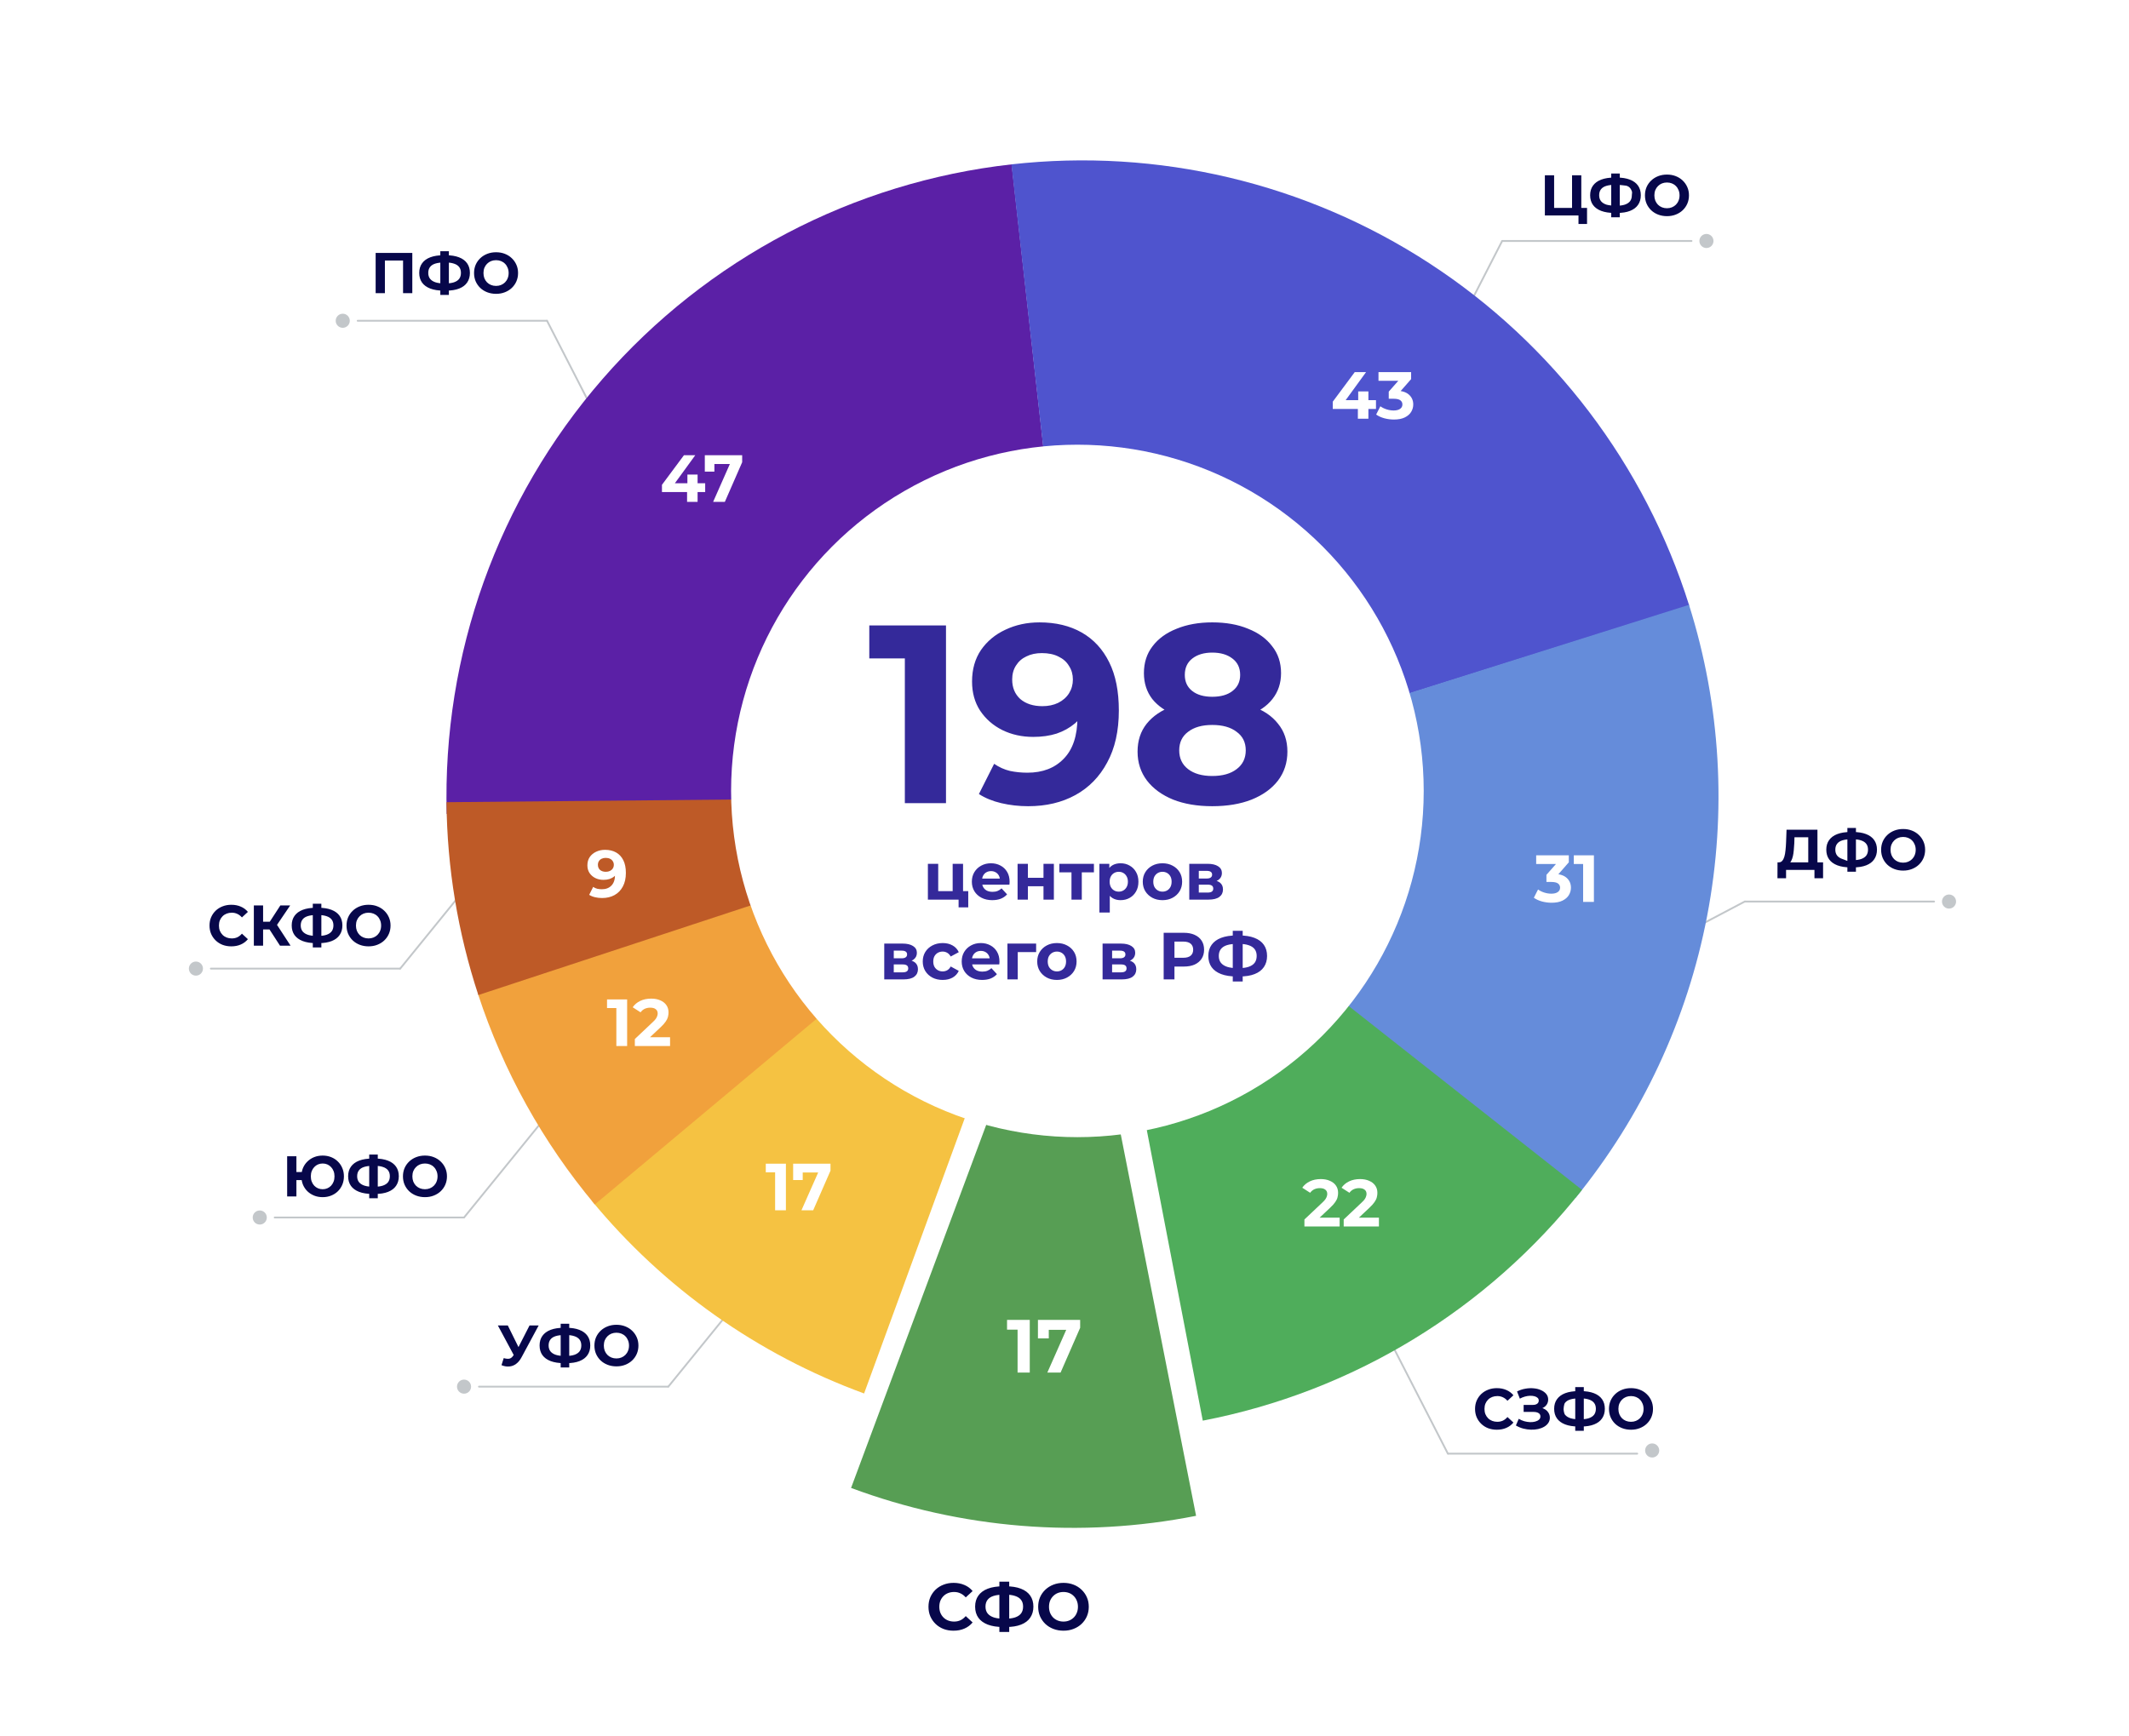 <svg id="eyp820xieb91" xmlns="http://www.w3.org/2000/svg" xmlns:xlink="http://www.w3.org/1999/xlink" viewBox="0 0 667 544" shape-rendering="geometricPrecision" text-rendering="geometricPrecision"><defs><filter id="eyp820xieb94-filter" x="-150%" width="400%" y="-150%" height="400%"><feComponentTransfer id="eyp820xieb94-filter-opacity-0" result="result"><feFuncA id="eyp820xieb94-filter-opacity-0-A" type="table" tableValues="0 1"/></feComponentTransfer></filter><filter id="eyp820xieb98-filter" x="-150%" width="400%" y="-150%" height="400%"><feComponentTransfer id="eyp820xieb98-filter-opacity-0" result="result"><feFuncA id="eyp820xieb98-filter-opacity-0-A" type="table" tableValues="0 1"/></feComponentTransfer></filter><filter id="eyp820xieb912-filter" x="-150%" width="400%" y="-150%" height="400%"><feComponentTransfer id="eyp820xieb912-filter-opacity-0" result="result"><feFuncA id="eyp820xieb912-filter-opacity-0-A" type="table" tableValues="0 1"/></feComponentTransfer></filter><filter id="eyp820xieb916-filter" x="-150%" width="400%" y="-150%" height="400%"><feComponentTransfer id="eyp820xieb916-filter-opacity-0" result="result"><feFuncA id="eyp820xieb916-filter-opacity-0-A" type="table" tableValues="0 1"/></feComponentTransfer></filter><filter id="eyp820xieb920-filter" x="-150%" width="400%" y="-150%" height="400%"><feComponentTransfer id="eyp820xieb920-filter-opacity-0" result="result"><feFuncA id="eyp820xieb920-filter-opacity-0-A" type="table" tableValues="0 1"/></feComponentTransfer></filter><filter id="eyp820xieb924-filter" x="-150%" width="400%" y="-150%" height="400%"><feComponentTransfer id="eyp820xieb924-filter-opacity-0" result="result"><feFuncA id="eyp820xieb924-filter-opacity-0-A" type="table" tableValues="0 1"/></feComponentTransfer></filter><filter id="eyp820xieb928-filter" x="-150%" width="400%" y="-150%" height="400%"><feComponentTransfer id="eyp820xieb928-filter-opacity-0" result="result"><feFuncA id="eyp820xieb928-filter-opacity-0-A" type="table" tableValues="0 1"/></feComponentTransfer></filter><filter id="eyp820xieb932-filter" x="-150%" width="400%" y="-150%" height="400%"><feComponentTransfer id="eyp820xieb932-filter-opacity-0" result="result"><feFuncA id="eyp820xieb932-filter-opacity-0-A" type="table" tableValues="0 1"/></feComponentTransfer></filter></defs><g transform="translate(49.997 50.521)"><g transform="matrix(.287 0 0 0.287 523.438 225.632)"><ellipse rx="13.291" ry="13.291" transform="matrix(.52 0 0 0.52 129.544 22.167)" filter="url(#eyp820xieb94-filter)" fill="#c3c7ca" stroke="#c3c7ca" stroke-width="3" stroke-miterlimit="1"/><line x1="39.07" y1="0" x2="-167.37" y2="0" transform="translate(74.171 22.167)" fill="none" stroke="#c3c7ca" stroke-width="2" stroke-linecap="round"/><line x1="20.773" y1="-38.916" x2="-89.475" y2="19.21" transform="translate(-114.227 61.084)" fill="none" stroke="#c3c7ca" stroke-width="2" stroke-linecap="round" stroke-linejoin="round"/></g><g transform="matrix(.287 0 0 0.287 447.438 18.632)"><ellipse rx="13.291" ry="13.291" transform="matrix(.52 0 0 0.52 129.544 22.167)" filter="url(#eyp820xieb98-filter)" fill="#c3c7ca" stroke="#c3c7ca" stroke-width="3" stroke-miterlimit="1"/><line x1="39.07" y1="0" x2="-167.37" y2="0" transform="translate(74.171 22.167)" fill="none" stroke="#c3c7ca" stroke-width="2" stroke-linecap="round"/><line x1="20.773" y1="-38.916" x2="-77.171" y2="152.084" transform="translate(-114.227 61.084)" fill="none" stroke="#c3c7ca" stroke-width="2" stroke-linecap="round" stroke-linejoin="round"/></g><g transform="matrix(-.287 0 0 0.287 94.562 43.632)"><ellipse rx="13.291" ry="13.291" transform="matrix(.52 0 0 0.52 129.544 22.167)" filter="url(#eyp820xieb912-filter)" fill="#c3c7ca" stroke="#c3c7ca" stroke-width="3" stroke-miterlimit="1"/><line x1="39.07" y1="0" x2="-167.37" y2="0" transform="translate(74.171 22.167)" fill="none" stroke="#c3c7ca" stroke-width="2" stroke-linecap="round"/><line x1="20.773" y1="-38.916" x2="-77.171" y2="152.084" transform="translate(-114.227 61.084)" fill="none" stroke="#c3c7ca" stroke-width="2" stroke-linecap="round" stroke-linejoin="round"/></g><g transform="matrix(.287 0 0-.287 430.438 411.368)"><ellipse rx="13.291" ry="13.291" transform="matrix(.52 0 0 0.52 129.544 25.648)" filter="url(#eyp820xieb916-filter)" fill="#c3c7ca" stroke="#c3c7ca" stroke-width="3" stroke-miterlimit="1"/><line x1="39.07" y1="0" x2="-167.37" y2="0" transform="translate(74.171 22.167)" fill="none" stroke="#c3c7ca" stroke-width="2" stroke-linecap="round"/><line x1="20.773" y1="-38.916" x2="-77.171" y2="152.084" transform="translate(-114.227 61.084)" fill="none" stroke="#c3c7ca" stroke-width="2" stroke-linecap="round" stroke-linejoin="round"/></g><g transform="matrix(-.287 0 0-.287 132.562 390.368)"><ellipse rx="13.291" ry="13.291" transform="matrix(.52 0 0 0.52 129.544 22.167)" filter="url(#eyp820xieb924-filter)" fill="#c3c7ca" stroke="#c3c7ca" stroke-width="3" stroke-miterlimit="1"/><line x1="39.07" y1="0" x2="-167.37" y2="0" transform="translate(74.171 22.167)" fill="none" stroke="#c3c7ca" stroke-width="2" stroke-linecap="round"/><line x1="20.773" y1="-38.916" x2="-83.438" y2="89.362" transform="translate(-114.227 61.084)" fill="none" stroke="#c3c7ca" stroke-width="2" stroke-linecap="round" stroke-linejoin="round"/></g><g transform="matrix(-.287 0 0-.287 68.562 337.368)"><ellipse rx="13.291" ry="13.291" transform="matrix(.52 0 0 0.52 129.544 22.167)" filter="url(#eyp820xieb928-filter)" fill="#c3c7ca" stroke="#c3c7ca" stroke-width="3" stroke-miterlimit="1"/><line x1="39.07" y1="0" x2="-167.37" y2="0" transform="translate(74.171 22.167)" fill="none" stroke="#c3c7ca" stroke-width="2" stroke-linecap="round"/><line x1="20.773" y1="-38.916" x2="-83.438" y2="89.362" transform="translate(-114.227 61.084)" fill="none" stroke="#c3c7ca" stroke-width="2" stroke-linecap="round" stroke-linejoin="round"/></g><g transform="matrix(-.287 0 0-.287 48.562 259.368)"><ellipse rx="13.291" ry="13.291" transform="matrix(.52 0 0 0.52 129.544 22.167)" filter="url(#eyp820xieb932-filter)" fill="#c3c7ca" stroke="#c3c7ca" stroke-width="3" stroke-miterlimit="1"/><line x1="39.07" y1="0" x2="-167.37" y2="0" transform="translate(74.171 22.167)" fill="none" stroke="#c3c7ca" stroke-width="2" stroke-linecap="round"/><line x1="20.773" y1="-38.916" x2="-83.438" y2="89.362" transform="translate(-114.227 61.084)" fill="none" stroke="#c3c7ca" stroke-width="2" stroke-linecap="round" stroke-linejoin="round"/></g><g><g transform="translate(89.155-.261)"><g><path d="M0.797,204.802C-0.592,154.86,16.83,106.22,49.611,68.517C82.392,30.815,128.14,6.803,177.79,1.24L199.981,199.261L0.797,204.802Z" fill="#5b20a6"/><path d="M160.495,103.621v-2.275l6.885-9.264h3.547l-6.739,9.264-1.649-.48h11.497v2.755h-13.541Zm7.866,3.067v-3.067l.104-2.755v-2.733h3.192v8.555h-3.296Zm8.167,0l5.884-13.312.876,1.46h-7.866l1.503-1.586v3.964h-3.005v-5.133h11.705v2.191L180.2,106.688h-3.672Z" transform="translate(-92.26 0.315)" fill="#fff"/></g><g transform="translate(0 0)"><path d="M177.712,1.248c45.937-5.166,92.241,5.8,130.982,31.021s67.507,63.126,81.373,107.224L199.981,199.261L177.712,1.248Z" fill="#4f54ce"/><path d="M359.149,77.887v-2.274l6.885-9.264h3.547l-6.739,9.264-1.648-.48h11.496v2.754h-13.541Zm7.866,3.067v-3.067l.104-2.754v-2.733h3.193v8.555h-3.297Zm11.3.25c-1.015,0-2.024-.132-3.025-.396-1.002-.278-1.85-.668-2.546-1.169l1.315-2.587c.556.403,1.203.723,1.94.96.738.236,1.482.355,2.233.355.848,0,1.516-.167,2.003-.501.487-.334.73-.793.73-1.377c0-.556-.215-.995-.647-1.315-.431-.32-1.126-.48-2.086-.48h-1.544v-2.232l4.069-4.611.375,1.21h-7.657v-2.712h10.224v2.191l-4.048,4.611-1.711-.981h.98c1.795,0,3.151.403,4.069,1.21s1.377,1.843,1.377,3.109c0,.821-.215,1.593-.647,2.316-.431.71-1.092,1.287-1.982,1.732s-2.031.668-3.422.668Z" transform="translate(-80.757 0.003)" fill="#fff"/></g><g><path d="M389.998,139.274c9.949,31.513,11.903,65.006,5.688,97.462-6.215,32.457-20.404,62.858-41.291,88.466L199.981,199.261l190.017-59.987Z" fill="#658cda"/><path d="M428.656,232.378c-1.015,0-2.024-.132-3.025-.397-1.002-.278-1.85-.667-2.546-1.168l1.315-2.587c.556.403,1.203.723,1.94.959.737.237,1.481.355,2.233.355.848,0,1.516-.167,2.003-.501.486-.333.73-.792.73-1.377c0-.556-.216-.994-.647-1.314s-1.127-.48-2.086-.48h-1.544v-2.233l4.068-4.611.376,1.21h-7.658v-2.712h10.224v2.191l-4.048,4.611-1.711-.981h.981c1.794,0,3.151.404,4.069,1.21.918.807,1.377,1.844,1.377,3.109c0,.821-.216,1.593-.647,2.316-.431.71-1.092,1.287-1.982,1.732s-2.031.668-3.422.668Zm9.865-.251v-13.353l1.46,1.46h-4.381v-2.712h6.301v14.605h-3.38Z" transform="translate(-81.693 0.25)" fill="#fff"/></g><g transform="translate(0 0)"><path d="M356.479,322.603c-29.631,37.596-71.805,63.269-118.81,72.323L199.981,199.261L356.479,322.603Z" fill="#4fad5b"/><path d="M362.543,333.796v-2.191l5.633-5.32c.445-.404.772-.765.981-1.085.208-.32.348-.612.417-.877.084-.264.125-.507.125-.73c0-.584-.201-1.029-.605-1.335-.389-.32-.967-.48-1.732-.48-.612,0-1.182.118-1.711.355-.514.236-.952.605-1.314,1.105l-2.462-1.585c.556-.835,1.335-1.496,2.337-1.982c1.001-.487,2.156-.731,3.463-.731c1.085,0,2.031.181,2.838.543.821.347,1.454.841,1.899,1.481.459.64.688,1.405.688,2.295c0,.473-.062.946-.188,1.419-.111.459-.347.946-.709,1.461-.348.514-.862,1.092-1.544,1.731l-4.674,4.403-.647-1.231h8.242v2.754h-11.037Zm12.307,0v-2.191l5.633-5.32c.445-.404.772-.765.981-1.085s.348-.612.417-.877c.084-.264.125-.507.125-.73c0-.584-.201-1.029-.605-1.335-.389-.32-.966-.48-1.731-.48-.613,0-1.183.118-1.711.355-.515.236-.953.605-1.315,1.105l-2.462-1.585c.556-.835,1.335-1.496,2.337-1.982c1.001-.487,2.156-.731,3.463-.731c1.085,0,2.031.181,2.838.543.821.347,1.454.841,1.899,1.481.459.64.688,1.405.688,2.295c0,.473-.062.946-.187,1.419-.112.459-.348.946-.71,1.461-.348.514-.862,1.092-1.544,1.731l-4.674,4.403-.646-1.231h8.241v2.754h-11.037Z" transform="translate(-93.031 0.282)" fill="#fff"/></g><g transform="translate(-3 30)"><path d="M238.572,394.749c-36.145,7.136-73.561,4.11-108.09-8.74l69.499-186.748l38.591,195.488Z" fill="#579e54"/><path d="M271.156,356.623v-13.354l1.46,1.46h-4.381v-2.712h6.301v14.606h-3.38Zm8.254,0l5.884-13.312.876,1.46h-7.866l1.503-1.586v3.965h-3.005v-5.133h11.705v2.191l-5.425,12.415h-3.672Z" transform="matrix(1.13 0 0 1.13-123.759-53.132)" fill="#fff"/></g><g transform="translate(0 0)"><path d="M131.561,386.407c-33.328-12.184-62.797-33.048-85.363-60.434L199.981,199.261l-68.42,187.146Z" fill="#f5c242"/><path d="M187.758,328.802v-13.353l1.46,1.46h-4.382v-2.712h6.302v14.605h-3.38Zm8.254,0l5.884-13.311.876,1.46h-7.866l1.502-1.586v3.965h-3.004v-5.133h11.705v2.191l-5.425,12.414h-3.672Z" transform="translate(-84.072 0.201)" fill="#fff"/></g><g transform="translate(0 0)"><path d="M47.197,327.176c-16.283-19.449-28.703-41.828-36.593-65.935l189.377-61.98L47.197,327.176Z" fill="#f1a13c"/><path d="M148.626,277.273v-13.354l1.461,1.461h-4.382v-2.713h6.301v14.606h-3.38Zm5.792,0v-2.191l5.634-5.32c.445-.404.772-.766.98-1.085.209-.32.348-.612.418-.877.083-.264.125-.507.125-.73c0-.584-.202-1.029-.605-1.335-.39-.32-.967-.48-1.732-.48-.612,0-1.182.118-1.711.354-.515.237-.953.605-1.314,1.106l-2.462-1.586c.556-.834,1.335-1.495,2.336-1.982c1.002-.487,2.156-.73,3.464-.73c1.085,0,2.031.181,2.838.543.82.347,1.453.841,1.898,1.481.459.64.689,1.405.689,2.295c0,.473-.063.946-.188,1.419-.111.459-.348.946-.709,1.46-.348.515-.863,1.092-1.544,1.732l-4.674,4.403-.647-1.231h8.242v2.754h-11.038Z" transform="translate(-94.68 0.255)" fill="#fff"/></g><g transform="translate(0 0)"><path d="M10.706,261.551c-6.42-19.509-9.786-39.893-9.977-60.43L199.981,199.261L10.706,261.551Z" fill="#be5a27"/><path d="M138.386,215.819c1.349,0,2.511.278,3.484.834.974.557,1.725,1.37,2.254,2.441.528,1.058.793,2.379.793,3.965c0,1.683-.32,3.109-.96,4.277-.626,1.169-1.495,2.059-2.608,2.671s-2.407.918-3.881.918c-.765,0-1.502-.084-2.212-.25-.709-.167-1.321-.418-1.836-.752l1.252-2.483c.403.279.835.473,1.294.585.459.097.939.146,1.439.146c1.252,0,2.247-.383,2.984-1.148.751-.765,1.127-1.899,1.127-3.401c0-.25-.007-.528-.021-.834s-.049-.612-.104-.918l.918.876c-.237.542-.571,1.001-1.002,1.377-.431.362-.932.64-1.502.835-.571.18-1.21.271-1.92.271-.932,0-1.78-.188-2.545-.564-.751-.375-1.357-.904-1.816-1.585-.445-.682-.667-1.482-.667-2.4c0-1.001.243-1.864.73-2.587.501-.723,1.168-1.28,2.003-1.669.849-.404,1.781-.605,2.796-.605Zm.209,2.524c-.487,0-.911.091-1.273.272-.362.166-.647.417-.856.751-.208.32-.313.702-.313,1.147c0,.668.223,1.204.668,1.607.459.389,1.064.584,1.815.584.487,0,.918-.09,1.294-.271.389-.195.689-.459.897-.793.209-.334.313-.709.313-1.127c0-.417-.104-.786-.313-1.106-.195-.333-.48-.591-.855-.772-.376-.194-.835-.292-1.377-.292Z" transform="translate(-87.987 0.228)" fill="#fff"/></g></g></g><g transform="translate(0 0)"><path d="M427.824,17v-12.6h2.898v10.224h5.616v-10.224h2.898v12.6h-11.412Zm10.53,2.664v-3.348l.63.684h-2.646v-2.376h4.698v5.04h-2.682Zm11.265-3.456c-1.632,0-3.018-.216-4.158-.648-1.128-.432-1.986-1.056-2.574-1.872-.588-.828-.882-1.836-.882-3.024s.294-2.19.882-3.006c.588-.828,1.446-1.458,2.574-1.89c1.14-.432,2.526-.648,4.158-.648.024,0,.09,0,.198,0c.12,0,.234,0,.342,0c.12,0,.186,0,.198,0c1.62,0,2.988.216,4.104.648c1.128.432,1.98,1.062,2.556,1.89s.864,1.83.864,3.006c0,1.164-.288,2.166-.864,3.006-.564.828-1.398,1.458-2.502,1.89-1.092.432-2.43.648-4.014.648-.036,0-.12,0-.252,0s-.264,0-.396,0c-.12,0-.198,0-.234,0Zm.738-2.25c0,0-.384,0-.324,0s.102,0,.126,0c1.104,0,2.016-.12,2.736-.36.732-.252,1.278-.618,1.638-1.098.36-.492.54-1.11.54-1.854s.302-.81-.269-1.836-1.566-1.152-1.566-1.152-1.963-.27-3.043-.27c-.024,0-.072,0-.144,0-.06,0-.114,0-.162,0-1.14,0-2.082.114-2.826.342s-1.302.588-1.674,1.08c-.372.48-.558,1.098-.558,1.854s.198,1.38.594,1.872c.396.48.966.84,1.71,1.08.756.228,2.142.342,3.222.342Zm-1.746.486q0,0,0-10.584h2.682v13.698c0,0-2.682,0-2.682,0s0-3.114,0-3.114Zm17.481,2.772c-.996,0-1.92-.162-2.772-.486-.84-.324-1.572-.78-2.196-1.368-.612-.588-1.092-1.278-1.44-2.07-.336-.792-.504-1.656-.504-2.592s.168-1.8.504-2.592c.348-.792.834-1.482,1.458-2.07s1.356-1.044,2.196-1.368s1.752-.486,2.736-.486c.996,0,1.908.162,2.736.486.84.324,1.566.78,2.178,1.368.624.588,1.11,1.278,1.458,2.07.348.78.522,1.644.522,2.592c0,.936-.174,1.806-.522,2.61-.348.792-.834,1.482-1.458,2.07-.612.576-1.338,1.026-2.178,1.35-.828.324-1.734.486-2.718.486Zm-.018-2.484c.564,0,1.08-.096,1.548-.288.48-.192.9-.468,1.26-.828s.636-.786.828-1.278c.204-.492.306-1.038.306-1.638s-.102-1.146-.306-1.638c-.192-.492-.468-.918-.828-1.278-.348-.36-.762-.636-1.242-.828s-1.002-.288-1.566-.288-1.086.096-1.566.288c-.468.192-.882.468-1.242.828s-.642.786-.846,1.278c-.192.492-.288,1.038-.288,1.638c0,.588.096,1.134.288,1.638.204.492.48.918.828,1.278.36.36.78.636,1.26.828s1.002.288,1.566.288Z" transform="translate(6.176 0)" fill="#07074a"/><path d="M528.068,249.774v-7.918h-4.32l-.054,1.836c-.036.78-.09,1.518-.162,2.214-.06.696-.156,1.332-.288,1.908-.132.564-.306,1.044-.522,1.44-.204.396-.462.678-.774.846l-3.114-.396c.432.012.786-.138,1.062-.45.288-.312.516-.75.684-1.314.168-.576.288-1.248.36-2.016.084-.768.144-1.602.18-2.502l.144-3.942h9.684v11.304l-2.88-1.01ZM518.42,254.69l.018-4.986h14.274v4.986h-2.7v-2.61h-8.892v2.61h-2.7Zm22.915-3.402c-1.632,0-3.018-.216-4.158-.648-1.128-.432-1.986-1.056-2.574-1.872-.588-.828-.882-1.836-.882-3.024s.294-2.19.882-3.006c.588-.828,1.446-1.458,2.574-1.89c1.14-.432,2.526-.648,4.158-.648.024,0,.09,0,.198,0c.12,0,.234,0,.342,0c.12,0,.186,0,.198,0c1.62,0,2.988.216,4.104.648c1.128.432,1.98,1.062,2.556,1.89s.864,1.83.864,3.006c0,1.164-.288,2.166-.864,3.006-.564.828-1.398,1.458-2.502,1.89-1.092.432-2.43.648-4.014.648-.036,0-.12,0-.252,0s-.264,0-.396,0c-.12,0-.198,0-.234,0Zm0-1.881c0,0,.354-.369.414-.369s.102,0,.126,0c1.104,0,2.016-.12,2.736-.36.732-.252,1.278-.618,1.638-1.098.36-.492.54-1.11.54-1.854s-.186-1.356-.558-1.836-.918-.834-1.638-1.062c-.708-.24-1.602-.36-2.682-.36-.024,0-.072,0-.144,0-.06,0-.114,0-.162,0-1.14,0-2.082.114-2.826.342s-1.302.588-1.674,1.08c-.372.48-.558,1.098-.558,1.854s.198,1.38.594,1.872c.396.48.966.84,1.71,1.08.756.228,1.404.711,2.484.711ZM540.327,252.638v-13.698h2.682v13.698h-2.682Zm17.482-.342c-.996,0-1.92-.162-2.772-.486-.84-.324-1.572-.78-2.196-1.368-.612-.588-1.092-1.278-1.44-2.07-.336-.792-.504-1.656-.504-2.592s.168-1.8.504-2.592c.348-.792.834-1.482,1.458-2.07s1.356-1.044,2.196-1.368s1.752-.486,2.736-.486c.996,0,1.908.162,2.736.486.84.324,1.566.78,2.178,1.368.624.588,1.11,1.278,1.458,2.07.348.78.522,1.644.522,2.592c0,.936-.174,1.806-.522,2.61-.348.792-.834,1.482-1.458,2.07-.612.576-1.338,1.026-2.178,1.35-.828.324-1.734.486-2.718.486Zm-.018-2.484c.564,0,1.08-.096,1.548-.288.48-.192.9-.468,1.26-.828s.636-.786.828-1.278c.204-.492.306-1.038.306-1.638s-.102-1.146-.306-1.638c-.192-.492-.468-.918-.828-1.278-.348-.36-.762-.636-1.242-.828s-1.002-.288-1.566-.288-1.086.096-1.566.288c-.468.192-.882.468-1.242.828s-.642.786-.846,1.278c-.192.492-.288,1.038-.288,1.638c0,.588.096,1.134.288,1.638.204.492.48.918.828,1.278.36.36.78.636,1.26.828s1.002.288,1.566.288Z" transform="translate(-11.552-30)" fill="#07074a"/><path d="M412.351,415.042c-.972,0-1.878-.156-2.718-.468-.828-.324-1.548-.78-2.16-1.368s-1.092-1.278-1.44-2.07c-.336-.792-.504-1.662-.504-2.61s.168-1.818.504-2.61c.348-.792.828-1.482,1.44-2.07.624-.588,1.35-1.038,2.178-1.35.828-.324,1.734-.486,2.718-.486c1.092,0,2.076.192,2.952.576.888.372,1.632.924,2.232,1.656l-1.872,1.728c-.432-.492-.912-.858-1.44-1.098-.528-.252-1.104-.378-1.728-.378-.588,0-1.128.096-1.62.288s-.918.468-1.278.828-.642.786-.846,1.278c-.192.492-.288,1.038-.288,1.638s.096,1.146.288,1.638c.204.492.486.918.846,1.278s.786.636,1.278.828s1.032.288,1.62.288c.624,0,1.2-.12,1.728-.36.528-.252,1.008-.63,1.44-1.134l1.872,1.728c-.6.732-1.344,1.29-2.232,1.674-.876.384-1.866.576-2.97.576Zm5.969-1.332l.9-2.088c.54.324,1.116.576,1.728.756.624.168,1.23.264,1.818.288.6.012,1.14-.048,1.62-.18.492-.132.882-.33,1.17-.594.3-.264.45-.6.45-1.008c0-.48-.198-.834-.594-1.062-.396-.24-.924-.36-1.584-.36h-3.078v-2.196h2.862c.588,0,1.044-.12,1.368-.36.336-.24.504-.57.504-.99c0-.36-.12-.648-.36-.864-.24-.228-.57-.396-.99-.504-.408-.108-.87-.156-1.386-.144s-1.05.096-1.602.252-1.08.372-1.584.648l-.882-2.25c.816-.42,1.674-.708,2.574-.864.912-.168,1.788-.21,2.628-.126.852.072,1.62.264,2.304.576.684.3,1.23.696,1.638,1.188s.612,1.074.612,1.746c0,.6-.156,1.134-.468,1.602s-.75.828-1.314,1.08c-.552.252-1.188.378-1.908.378l.072-.648c.84,0,1.566.144,2.178.432.624.276,1.104.666,1.44,1.17.348.492.522,1.062.522,1.71c0,.6-.162,1.14-.486,1.62-.312.468-.744.864-1.296,1.188s-1.182.564-1.89.72-1.464.222-2.268.198c-.792-.024-1.59-.138-2.394-.342-.804-.216-1.572-.54-2.304-.972Zm19.606.324c-1.632,0-3.018-.216-4.158-.648-1.128-.432-1.986-1.056-2.574-1.872-.588-.828-.882-1.836-.882-3.024s.294-2.19.882-3.006c.588-.828,1.446-1.458,2.574-1.89c1.14-.432,2.526-.648,4.158-.648.024,0,.09,0,.198,0c.12,0,.234,0,.342,0c.12,0,.186,0,.198,0c1.62,0,2.988.216,4.104.648c1.128.432,1.98,1.062,2.556,1.89s.864,1.83.864,3.006c0,1.164-.288,2.166-.864,3.006-.564.828-1.398,1.458-2.502,1.89-1.092.432-2.43.648-4.014.648-.036,0-.12,0-.252,0s-.264,0-.396,0c-.12,0-.198,0-.234,0Zm.27-2.25c.036,0,.084,0,.144,0s.102,0,.126,0c1.104,0,2.016-.12,2.736-.36.732-.252,1.278-.618,1.638-1.098.36-.492.54-1.11.54-1.854s-.186-1.356-.558-1.836-.918-.834-1.638-1.062c-.708-.24-1.602-.36-2.682-.36-.024,0-.072,0-.144,0-.06,0-.114,0-.162,0-1.14,0-2.082.114-2.826.342s-1.302.588-1.674,1.08c-.372.48-.437,1.998-.437,1.998s.077,1.236.473,1.728c.396.48.966.84,1.71,1.08.756.228,1.674.342,2.754.342Zm-1.278,3.6v-13.698h2.682v13.698h-2.682Zm17.482-.342c-.996,0-1.92-.162-2.772-.486-.84-.324-1.572-.78-2.196-1.368-.612-.588-1.092-1.278-1.44-2.07-.336-.792-.504-1.656-.504-2.592s.168-1.8.504-2.592c.348-.792.834-1.482,1.458-2.07s1.356-1.044,2.196-1.368s1.752-.486,2.736-.486c.996,0,1.908.162,2.736.486.84.324,1.566.78,2.178,1.368.624.588,1.11,1.278,1.458,2.07.348.78.522,1.644.522,2.592c0,.936-.174,1.806-.522,2.61-.348.792-.834,1.482-1.458,2.07-.612.576-1.338,1.026-2.178,1.35-.828.324-1.734.486-2.718.486Zm-.018-2.484c.564,0,1.08-.096,1.548-.288.48-.192.9-.468,1.26-.828s.636-.786.828-1.278c.204-.492.306-1.038.306-1.638s-.102-1.146-.306-1.638c-.192-.492-.468-.918-.828-1.278-.348-.36-.762-.636-1.242-.828s-1.002-.288-1.566-.288-1.086.096-1.566.288c-.468.192-.882.468-1.242.828s-.642.786-.846,1.278c-.192.492-.288,1.038-.288,1.638c0,.588.096,1.134.288,1.638.204.492.48.918.828,1.278.36.36.78.636,1.26.828s1.002.288,1.566.288Z" transform="translate(6.598-17.535)" fill="#07074a"/><path d="M261.465,437.994c-.972,0-1.878-.156-2.718-.468-.828-.324-1.548-.78-2.16-1.368s-1.092-1.278-1.44-2.07c-.336-.792-.504-1.662-.504-2.61s.168-1.818.504-2.61c.348-.792.828-1.482,1.44-2.07.624-.588,1.35-1.038,2.178-1.35.828-.324,1.734-.486,2.718-.486c1.092,0,2.076.192,2.952.576.888.372,1.632.924,2.232,1.656l-1.872,1.728c-.432-.492-.912-.858-1.44-1.098-.528-.252-1.104-.378-1.728-.378-.588,0-1.128.096-1.62.288s-.918.468-1.278.828-.642.786-.846,1.278c-.192.492-.288,1.038-.288,1.638s.096,1.146.288,1.638c.204.492.486.918.846,1.278s.786.636,1.278.828s1.032.288,1.62.288c.624,0,1.2-.12,1.728-.36.528-.252,1.008-.63,1.44-1.134l1.872,1.728c-.6.732-1.344,1.29-2.232,1.674-.876.384-1.866.576-2.97.576Zm13.499-1.008c-1.632,0-3.018-.216-4.158-.648-1.128-.432-1.986-1.056-2.574-1.872-.588-.828-.882-1.836-.882-3.024s.294-2.19.882-3.006c.588-.828,1.446-1.458,2.574-1.89c1.14-.432,2.526-.648,4.158-.648.024,0,.09,0,.198,0c.12,0,.234,0,.342,0c.12,0,.186,0,.198,0c1.62,0,2.988.216,4.104.648c1.128.432,1.98,1.062,2.556,1.89s.864,1.83.864,3.006c0,1.164-.288,2.166-.864,3.006-.564.828-1.398,1.458-2.502,1.89-1.092.432-2.43.648-4.014.648-.036,0-.12,0-.252,0s-.264,0-.396,0c-.12,0-.198,0-.234,0Zm.27-2.25c.036,0,.084,0,.144,0s.102,0,.126,0c1.104,0,2.016-.12,2.736-.36.732-.252,1.278-.618,1.638-1.098.36-.492.54-1.11.54-1.854s-.186-1.356-.558-1.836-.918-.834-1.638-1.062c-.708-.24-1.602-.36-2.682-.36-.024,0-.072,0-.144,0-.06,0-.114,0-.162,0-1.14,0-2.082.114-2.826.342s-1.302.588-1.674,1.08c-.372.48-.558,1.098-.558,1.854s.198,1.38.594,1.872c.396.48.966.84,1.71,1.08.756.228,1.674.342,2.754.342Zm-1.278,3.6v-13.698h2.682v13.698h-2.682Zm17.482-.342c-.996,0-1.92-.162-2.772-.486-.84-.324-1.572-.78-2.196-1.368-.612-.588-1.092-1.278-1.44-2.07-.336-.792-.504-1.656-.504-2.592s.168-1.8.504-2.592c.348-.792.834-1.482,1.458-2.07s1.356-1.044,2.196-1.368s1.752-.486,2.736-.486c.996,0,1.908.162,2.736.486.84.324,1.566.78,2.178,1.368.624.588,1.11,1.278,1.458,2.07.348.78.522,1.644.522,2.592c0,.936-.174,1.806-.522,2.61-.348.792-.834,1.482-1.458,2.07-.612.576-1.338,1.026-2.178,1.35-.828.324-1.734.486-2.718.486Zm-.018-2.484c.564,0,1.08-.096,1.548-.288.48-.192.9-.468,1.26-.828s.636-.786.828-1.278c.204-.492.306-1.038.306-1.638s-.102-1.146-.306-1.638c-.192-.492-.468-.918-.828-1.278-.348-.36-.762-.636-1.242-.828s-1.002-.288-1.566-.288-1.086.096-1.566.288c-.468.192-.882.468-1.242.828s-.642.786-.846,1.278c-.192.492-.288,1.038-.288,1.638c0,.588.096,1.134.288,1.638.204.492.48.918.828,1.278.36.36.78.636,1.26.828s1.002.288,1.566.288Z" transform="matrix(1.15 0 0 1.15-51.95-43.21)" fill="#07074a"/><path d="M110.168,395.063c.696.204,1.278.264,1.746.18.48-.096.906-.432,1.278-1.008l.612-.918.27-.306l4.176-8.172h2.862l-5.364,9.972c-.48.9-1.05,1.59-1.71,2.07-.648.48-1.362.75-2.142.81-.78.072-1.59-.066-2.43-.414l.702-2.214Zm3.852.378l-5.688-10.602h3.114l4.176,8.46-1.602,2.142Zm14.997,1.206c-1.632,0-3.018-.216-4.158-.648-1.128-.432-1.986-1.056-2.574-1.872-.588-.828-.882-1.836-.882-3.024s.294-2.19.882-3.006c.588-.828,1.446-1.458,2.574-1.89c1.14-.432,2.526-.648,4.158-.648.024,0,.09,0,.198,0c.12,0,.234,0,.342,0c.12,0,.186,0,.198,0c1.62,0,2.988.216,4.104.648c1.128.432,1.98,1.062,2.556,1.89s.864,1.83.864,3.006c0,1.164-.288,2.166-.864,3.006-.564.828-1.398,1.458-2.502,1.89-1.092.432-2.43.648-4.014.648-.036,0-.12,0-.252,0s-.264,0-.396,0c-.12,0-.198,0-.234,0Zm.27-2.25c.036,0,.084,0,.144,0s.102,0,.126,0c1.104,0,2.016-.12,2.736-.36.732-.252,1.278-.618,1.638-1.098.36-.492.54-1.11.54-1.854s-.186-1.356-.558-1.836-.918-.834-1.638-1.062c-.708-.24-1.602-.36-2.682-.36-.024,0-.072,0-.144,0-.06,0-.114,0-.162,0-1.14,0-2.082.114-2.826.342s-1.302.588-1.674,1.08c-.372.48-.558,1.098-.558,1.854s.198,1.38.594,1.872c.396.48.966.84,1.71,1.08.756.228,1.674.342,2.754.342Zm-1.278,3.6v-13.698h2.682v13.698h-2.682Zm17.482-.342c-.996,0-1.92-.162-2.772-.486-.84-.324-1.572-.78-2.196-1.368-.612-.588-1.092-1.278-1.44-2.07-.336-.792-.504-1.656-.504-2.592s.168-1.8.504-2.592c.348-.792.834-1.482,1.458-2.07s1.356-1.044,2.196-1.368s1.752-.486,2.736-.486c.996,0,1.908.162,2.736.486.84.324,1.566.78,2.178,1.368.624.588,1.11,1.278,1.458,2.07.348.78.522,1.644.522,2.592c0,.936-.174,1.806-.522,2.61-.348.792-.834,1.482-1.458,2.07-.612.576-1.338,1.026-2.178,1.35-.828.324-1.734.486-2.718.486Zm-.018-2.484c.564,0,1.08-.096,1.548-.288.48-.192.9-.468,1.26-.828s.636-.786.828-1.278c.204-.492.306-1.038.306-1.638s-.102-1.146-.306-1.638c-.192-.492-.468-.918-.828-1.278-.348-.36-.762-.636-1.242-.828s-1.002-.288-1.566-.288-1.086.096-1.566.288c-.468.192-.882.468-1.242.828s-.642.786-.846,1.278c-.192.492-.288,1.038-.288,1.638c0,.588.096,1.134.288,1.638.204.492.48.918.828,1.278.36.36.78.636,1.26.828s1.002.288,1.566.288Z" transform="translate(-2.35-20)" fill="#07074a"/><path d="M33.513,324.412v-12.6h2.898v4.95h3.258v2.52h-3.258v5.13h-2.898Zm11.124.216c-.96,0-1.848-.162-2.664-.486-.804-.324-1.506-.774-2.106-1.35-.6-.588-1.068-1.278-1.404-2.07-.324-.804-.486-1.674-.486-2.61c0-.948.162-1.818.486-2.61.336-.792.804-1.476,1.404-2.052.6-.588,1.302-1.044,2.106-1.368.816-.324,1.704-.486,2.664-.486.948,0,1.83.162,2.646.486s1.518.78,2.106,1.368c.6.576,1.068,1.266,1.404,2.07.336.792.504,1.656.504,2.592s-.168,1.806-.504,2.61c-.336.792-.804,1.482-1.404,2.07-.588.576-1.29,1.026-2.106,1.35s-1.698.486-2.646.486Zm0-2.484c.528,0,1.014-.096,1.458-.288s.834-.462,1.17-.81c.336-.36.6-.786.792-1.278s.288-1.044.288-1.656-.096-1.164-.288-1.656-.456-.912-.792-1.26c-.336-.36-.726-.636-1.17-.828s-.93-.288-1.458-.288c-.516,0-1.002.096-1.458.288-.444.192-.834.468-1.17.828-.336.348-.6.768-.792,1.26s-.288,1.044-.288,1.656.096,1.164.288,1.656.456.918.792,1.278c.336.348.726.618,1.17.81.456.192.942.288,1.458.288Zm15.593,1.476c-1.632,0-3.018-.216-4.158-.648-1.128-.432-1.986-1.056-2.574-1.872-.588-.828-.882-1.836-.882-3.024s.294-2.19.882-3.006c.588-.828,1.446-1.458,2.574-1.89c1.14-.432,2.526-.648,4.158-.648.024,0,.09,0,.198,0c.12,0,.234,0,.342,0c.12,0,.186,0,.198,0c1.62,0,2.988.216,4.104.648c1.128.432,1.98,1.062,2.556,1.89s.864,1.83.864,3.006c0,1.164-.288,2.166-.864,3.006-.564.828-1.398,1.458-2.502,1.89-1.092.432-2.43.648-4.014.648-.036,0-.12,0-.252,0s-.264,0-.396,0c-.12,0-.198,0-.234,0Zm.27-2.25c.036,0,.084,0,.144,0s.102,0,.126,0c1.104,0,2.016-.12,2.736-.36.732-.252,1.278-.618,1.638-1.098.36-.492.54-1.11.54-1.854s-.186-1.356-.558-1.836-.918-.834-1.638-1.062c-.708-.24-1.602-.36-2.682-.36-.024,0-.072,0-.144,0-.06,0-.114,0-.162,0-1.14,0-2.082.114-2.826.342s-1.302.588-1.674,1.08c-.372.48-.558,1.098-.558,1.854s.198,1.38.594,1.872c.396.48.966.84,1.71,1.08.756.228,1.674.342,2.754.342Zm-1.278,3.6v-13.698h2.682v13.698h-2.682Zm17.482-.342c-.996,0-1.92-.162-2.772-.486-.84-.324-1.572-.78-2.196-1.368-.612-.588-1.092-1.278-1.44-2.07-.336-.792-.504-1.656-.504-2.592s.168-1.8.504-2.592c.348-.792.834-1.482,1.458-2.07s1.356-1.044,2.196-1.368s1.752-.486,2.736-.486c.996,0,1.908.162,2.736.486.84.324,1.566.78,2.178,1.368.624.588,1.11,1.278,1.458,2.07.348.78.522,1.644.522,2.592c0,.936-.174,1.806-.522,2.61-.348.792-.834,1.482-1.458,2.07-.612.576-1.338,1.026-2.178,1.35-.828.324-1.734.486-2.718.486Zm-.018-2.484c.564,0,1.08-.096,1.548-.288.48-.192.9-.468,1.26-.828s.636-.786.828-1.278c.204-.492.306-1.038.306-1.638s-.102-1.146-.306-1.638c-.192-.492-.468-.918-.828-1.278-.348-.36-.762-.636-1.242-.828s-1.002-.288-1.566-.288-1.086.096-1.566.288c-.468.192-.882.468-1.242.828s-.642.786-.846,1.278c-.192.492-.288,1.038-.288,1.638c0,.588.096,1.134.288,1.638.204.492.48.918.828,1.278.36.36.78.636,1.26.828s1.002.288,1.566.288Z" transform="translate(6.454 0)" fill="#07074a"/><path d="M8.976,246.036c-.972,0-1.878-.156-2.718-.468-.828-.324-1.548-.78-2.16-1.368s-1.092-1.278-1.44-2.07c-.336-.792-.504-1.662-.504-2.61s.168-1.818.504-2.61c.348-.792.828-1.482,1.44-2.07.624-.588,1.35-1.038,2.178-1.35.828-.324,1.734-.486,2.718-.486c1.092,0,2.076.192,2.952.576.888.372,1.632.924,2.232,1.656l-1.872,1.728c-.432-.492-.912-.858-1.44-1.098-.528-.252-1.104-.378-1.728-.378-.588,0-1.128.096-1.62.288s-.918.468-1.278.828-.642.786-.846,1.278c-.192.492-.288,1.038-.288,1.638s.096,1.146.288,1.638c.204.492.486.918.846,1.278s.786.636,1.278.828s1.032.288,1.62.288c.624,0,1.2-.12,1.728-.36.528-.252,1.008-.63,1.44-1.134l1.872,1.728c-.6.732-1.344,1.29-2.232,1.674-.876.384-1.866.576-2.97.576Zm15.257-.216l-3.924-6.066l2.358-1.422l4.878,7.488h-3.312Zm-8.19,0v-12.6h2.898v12.6h-2.898Zm2.052-5.076v-2.43h4.392v2.43h-4.392Zm4.842-.9l-2.682-.324l4.086-6.3h3.078l-4.482,6.624Zm12.581,5.184c-1.632,0-3.018-.216-4.158-.648-1.128-.432-1.986-1.056-2.574-1.872-.588-.828-.882-1.836-.882-3.024s.294-2.19.882-3.006c.588-.828,1.446-1.458,2.574-1.89c1.14-.432,2.526-.648,4.158-.648.024,0,.09,0,.198,0c.12,0,.234,0,.342,0c.12,0,.186,0,.198,0c1.62,0,2.988.216,4.104.648c1.128.432,1.98,1.062,2.556,1.89s.864,1.83.864,3.006c0,1.164-.288,2.166-.864,3.006-.564.828-1.398,1.458-2.502,1.89-1.092.432-2.43.648-4.014.648-.036,0-.12,0-.252,0s-.264,0-.396,0c-.12,0-.198,0-.234,0Zm.27-2.25c.036,0,.084,0,.144,0s.102,0,.126,0c1.104,0,2.016-.12,2.736-.36.732-.252,1.278-.618,1.638-1.098.36-.492.54-1.11.54-1.854s-.186-1.356-.558-1.836-.918-.834-1.638-1.062c-.708-.24-1.602-.36-2.682-.36-.024,0-.072,0-.144,0-.06,0-.114,0-.162,0-1.14,0-2.082.114-2.826.342s-1.302.588-1.674,1.08c-.372.48-.558,1.098-.558,1.854s.198,1.38.594,1.872c.396.48.966.84,1.71,1.08.756.228,1.674.342,2.754.342Zm-1.278,3.6v-13.698h2.682v13.698h-2.682Zm17.482-.342c-.996,0-1.92-.162-2.772-.486-.84-.324-1.572-.78-2.196-1.368-.612-.588-1.092-1.278-1.44-2.07-.336-.792-.504-1.656-.504-2.592s.168-1.8.504-2.592c.348-.792.834-1.482,1.458-2.07s1.356-1.044,2.196-1.368s1.752-.486,2.736-.486c.996,0,1.908.162,2.736.486.84.324,1.566.78,2.178,1.368.624.588,1.11,1.278,1.458,2.07.348.78.522,1.644.522,2.592c0,.936-.174,1.806-.522,2.61-.348.792-.834,1.482-1.458,2.07-.612.576-1.338,1.026-2.178,1.35-.828.324-1.734.486-2.718.486Zm-.018-2.484c.564,0,1.08-.096,1.548-.288.48-.192.9-.468,1.26-.828s.636-.786.828-1.278c.204-.492.306-1.038.306-1.638s-.102-1.146-.306-1.638c-.192-.492-.468-.918-.828-1.278-.348-.36-.762-.636-1.242-.828s-1.002-.288-1.566-.288-1.086.096-1.566.288c-.468.192-.882.468-1.242.828s-.642.786-.846,1.278c-.192.492-.288,1.038-.288,1.638c0,.588.096,1.134.288,1.638.204.492.48.918.828,1.278.36.36.78.636,1.26.828s1.002.288,1.566.288Z" transform="translate(13.489 0)" fill="#07074a"/><path d="M50.625,41.342v-12.6h11.484v12.6h-2.898v-10.89l.666.666h-7.02l.666-.666v10.89h-2.898Zm21.267-.792c-1.632,0-3.018-.216-4.158-.648-1.128-.432-1.986-1.056-2.574-1.872-.588-.828-.882-1.836-.882-3.024s.294-2.19.882-3.006c.588-.828,1.446-1.458,2.574-1.89c1.14-.432,2.526-.648,4.158-.648.024,0,.09,0,.198,0c.12,0,.234,0,.342,0c.12,0,.186,0,.198,0c1.62,0,2.988.216,4.104.648c1.128.432,1.98,1.062,2.556,1.89s.864,1.83.864,3.006c0,1.164-.288,2.166-.864,3.006-.564.828-1.398,1.458-2.502,1.89-1.092.432-2.43.648-4.014.648-.036,0-.12,0-.252,0s-.264,0-.396,0c-.12,0-.198,0-.234,0Zm.27-2.25c.036,0,.084,0,.144,0s.102,0,.126,0c1.104,0,2.016-.12,2.736-.36.732-.252,1.278-.618,1.638-1.098.36-.492.54-1.11.54-1.854s-.186-1.356-.558-1.836-.918-.834-1.638-1.062c-.708-.24-1.602-.36-2.682-.36-.024,0-.072,0-.144,0-.06,0-.114,0-.162,0-1.14,0-2.082.114-2.826.342s-1.302.588-1.674,1.08c-.372.48-.558,1.098-.558,1.854s.198,1.38.594,1.872c.396.48.966.84,1.71,1.08.756.228,1.674.342,2.754.342Zm-1.278,3.6v-13.698h2.682v13.698h-2.682Zm17.482-.342c-.996,0-1.92-.162-2.772-.486-.84-.324-1.572-.78-2.196-1.368-.612-.588-1.092-1.278-1.44-2.07-.336-.792-.504-1.656-.504-2.592s.168-1.8.504-2.592c.348-.792.834-1.482,1.458-2.07s1.356-1.044,2.196-1.368s1.752-.486,2.736-.486c.996,0,1.908.162,2.736.486.84.324,1.566.78,2.178,1.368.624.588,1.11,1.278,1.458,2.07.348.78.522,1.644.522,2.592c0,.936-.174,1.806-.522,2.61-.348.792-.834,1.482-1.458,2.07-.612.576-1.338,1.026-2.178,1.35-.828.324-1.734.486-2.718.486Zm-.018-2.484c.564,0,1.08-.096,1.548-.288.48-.192.9-.468,1.26-.828s.636-.786.828-1.278c.204-.492.306-1.038.306-1.638s-.102-1.146-.306-1.638c-.192-.492-.468-.918-.828-1.278-.348-.36-.762-.636-1.242-.828s-1.002-.288-1.566-.288-1.086.096-1.566.288c-.468.192-.882.468-1.242.828s-.642.786-.846,1.278c-.192.492-.288,1.038-.288,1.638c0,.588.096,1.134.288,1.638.204.492.48.918.828,1.278.36.36.78.636,1.26.828s1.002.288,1.566.288Z" transform="translate(17.067 0)" fill="#07074a"/></g><g transform="translate(0 0)"><circle r="108.498" transform="translate(287.546 197.33)" fill="#fff" fill-rule="evenodd" stroke="#000" stroke-width="0"/><path d="M9.326,44v-39.171L13.61,9.114h-12.853v-7.957h18.484v42.843h-9.915ZM41.74,0.423c3.958,0,7.365.816,10.221,2.448s5.06,4.019,6.61,7.161c1.55,3.101,2.326,6.977,2.326,11.629c0,4.937-.938,9.119-2.815,12.547-1.836,3.428-4.386,6.039-7.651,7.834-3.264,1.795-7.059,2.693-11.384,2.693-2.244,0-4.407-.245-6.488-.734-2.081-.49-3.876-1.224-5.386-2.203l3.672-7.283c1.183.816,2.448,1.387,3.795,1.714c1.347.286,2.754.428,4.223.428c3.672,0,6.59-1.122,8.752-3.366c2.203-2.244,3.305-5.57,3.305-9.976c0-.734-.02-1.55-.061-2.448s-.143-1.795-.306-2.693l2.693,2.571c-.694,1.591-1.673,2.938-2.938,4.04-1.265,1.061-2.734,1.877-4.407,2.448-1.673.53-3.55.796-5.631.796-2.734,0-5.223-.551-7.467-1.653-2.203-1.102-3.978-2.652-5.325-4.652-1.306-1.999-1.958-4.346-1.958-7.038c0-2.938.714-5.468,2.142-7.589c1.469-2.122,3.427-3.754,5.876-4.896c2.489-1.183,5.223-1.775,8.201-1.775ZM42.352,7.828c-1.428,0-2.673.265-3.733.796-1.061.49-1.897,1.224-2.509,2.203-.612.938-.918,2.061-.918,3.366c0,1.958.653,3.529,1.958,4.713c1.347,1.143,3.122,1.714,5.325,1.714c1.428,0,2.693-.265,3.795-.796c1.142-.571,2.02-1.347,2.632-2.326.612-.979.918-2.081.918-3.305s-.306-2.305-.918-3.244c-.571-.979-1.408-1.734-2.509-2.265-1.102-.571-2.448-.857-4.04-.857ZM83.403,44.734c-3.591,0-6.732-.53-9.425-1.591-2.693-1.102-4.794-2.632-6.304-4.59-1.51-1.999-2.265-4.325-2.265-6.977c0-2.652.735-4.896,2.203-6.732c1.51-1.877,3.611-3.285,6.304-4.223c2.693-.979,5.855-1.469,9.487-1.469c3.672,0,6.855.49,9.548,1.469c2.734.939,4.835,2.346,6.304,4.223c1.509,1.836,2.264,4.08,2.264,6.732c0,2.652-.755,4.978-2.264,6.977-1.51,1.959-3.631,3.489-6.365,4.59-2.693,1.061-5.855,1.591-9.487,1.591Zm0-7.283c2.489,0,4.447-.551,5.876-1.653c1.469-1.102,2.203-2.611,2.203-4.529s-.735-3.407-2.203-4.468c-1.428-1.102-3.387-1.653-5.876-1.653-2.448,0-4.386.551-5.814,1.653-1.428,1.061-2.142,2.55-2.142,4.468s.714,3.428,2.142,4.529s3.366,1.653,5.814,1.653Zm0-13.281c-3.305,0-6.202-.449-8.691-1.347-2.448-.898-4.366-2.203-5.753-3.917-1.347-1.754-2.02-3.835-2.02-6.243c0-2.53.694-4.692,2.081-6.488c1.387-1.836,3.325-3.244,5.814-4.223c2.489-1.02,5.345-1.53,8.569-1.53c3.305,0,6.182.51,8.63,1.53c2.489.979,4.427,2.387,5.814,4.223C99.275,7.971,99.989,10.134,99.989,12.664c0,2.407-.694,4.488-2.081,6.243-1.347,1.714-3.264,3.019-5.753,3.917s-5.406,1.347-8.752,1.347Zm0-5.814c2.081,0,3.713-.469,4.896-1.408c1.224-.939,1.836-2.224,1.836-3.856c0-1.714-.632-3.04-1.897-3.978-1.224-.938-2.836-1.408-4.835-1.408-1.958,0-3.55.469-4.774,1.408s-1.836,2.265-1.836,3.978c0,1.632.592,2.917,1.775,3.856c1.183.938,2.795,1.408,4.835,1.408Z" transform="matrix(1.3 0 0 1.3 221.363 143.962)" fill="#34299a"/><path d="M14.058,11.796v-11.225h3.234v8.555h4.528v-8.555h3.255v11.225h-11.017ZM23.677,14.216v-2.462l.751.042h-2.608v-2.671h4.882v5.091h-3.025Zm10.56-2.253c-1.28,0-2.406-.25-3.38-.751-.96-.501-1.704-1.182-2.233-2.045-.528-.876-.793-1.871-.793-2.984c0-1.127.257-2.121.772-2.984.529-.876,1.245-1.558,2.149-2.045.904-.501,1.927-.751,3.067-.751c1.099,0,2.087.236,2.963.709.89.459,1.593,1.127,2.107,2.003.515.862.772,1.899.772,3.109c0,.125-.007.271-.021.438-.014.153-.028.299-.042.438h-9.118v-1.899h7.407l-1.252.563c0-.584-.118-1.092-.355-1.523s-.563-.765-.981-1.002c-.417-.25-.904-.376-1.461-.376s-1.05.125-1.481.376c-.417.236-.744.577-.981,1.022-.236.431-.355.946-.355,1.544v.501c0,.612.132,1.155.397,1.627.278.459.661.814,1.147,1.064.501.236,1.085.355,1.753.355.598,0,1.12-.09,1.565-.271.459-.181.876-.452,1.252-.814l1.732,1.878c-.515.584-1.161,1.036-1.94,1.356-.779.306-1.676.459-2.692.459Zm7.92-.167v-11.225h3.234v4.382h4.883v-4.382h3.255v11.225h-3.255v-4.194h-4.883v4.194h-3.234Zm16.887,0v-9.306l.73.751h-4.528v-2.671h10.829v2.671h-4.528l.73-.751v9.306h-3.234Zm15.381.167c-.946,0-1.774-.209-2.483-.626s-1.266-1.05-1.669-1.899c-.39-.862-.584-1.947-.584-3.255c0-1.321.188-2.406.563-3.255.376-.849.918-1.481,1.627-1.899s1.558-.626,2.546-.626c1.057,0,2.003.243,2.838.73.849.473,1.516,1.141,2.003,2.003.501.862.751,1.878.751,3.046c0,1.182-.25,2.205-.751,3.067-.487.862-1.155,1.53-2.003,2.003-.835.473-1.78.709-2.838.709Zm-6.635,3.881v-15.273h3.109v2.295l-.063,3.338.209,3.318v6.322h-3.255ZM73.861,9.292c.542,0,1.022-.125,1.44-.376.431-.25.772-.605,1.022-1.064.264-.473.396-1.029.396-1.669c0-.654-.132-1.21-.396-1.669-.25-.459-.591-.814-1.022-1.064-.417-.25-.897-.376-1.44-.376s-1.029.125-1.46.376-.772.605-1.022,1.064c-.25.459-.376,1.015-.376,1.669c0,.64.125,1.196.376,1.669.25.459.591.814,1.022,1.064s.918.376,1.46.376ZM87.555,11.963c-1.196,0-2.26-.25-3.192-.751-.918-.501-1.648-1.182-2.191-2.045-.529-.876-.793-1.871-.793-2.984c0-1.127.264-2.121.793-2.984.542-.876,1.273-1.558,2.191-2.045.932-.501,1.996-.751,3.192-.751c1.182,0,2.24.25,3.171.751.932.487,1.662,1.161,2.191,2.024s.793,1.864.793,3.005c0,1.113-.264,2.107-.793,2.984-.529.862-1.259,1.544-2.191,2.045-.932.501-1.989.751-3.171.751Zm0-2.671c.542,0,1.029-.125,1.46-.376s.772-.605,1.022-1.064c.25-.473.376-1.029.376-1.669c0-.654-.125-1.21-.376-1.669s-.591-.814-1.022-1.064-.918-.376-1.46-.376-1.029.125-1.461.376-.779.605-1.043,1.064c-.25.459-.376,1.015-.376,1.669c0,.64.125,1.196.376,1.669.264.459.612.814,1.043,1.064s.918.376,1.461.376Zm8.394,2.504v-11.225h5.738c1.405,0,2.504.257,3.297.772.793.501,1.189,1.21,1.189,2.128s-.375,1.641-1.126,2.17c-.738.515-1.718.772-2.942.772l.333-.751c1.364,0,2.379.25,3.047.751.681.501,1.022,1.231,1.022,2.191c0,.988-.375,1.767-1.127,2.337-.751.57-1.898.856-3.442.856h-5.989Zm2.984-2.212h2.733c.599,0,1.044-.097,1.336-.292.306-.209.459-.522.459-.939c0-.431-.139-.744-.417-.939-.279-.209-.717-.313-1.315-.313h-2.796v2.483Zm0-4.403h2.462c.57,0,.995-.104,1.273-.313.292-.209.438-.508.438-.897c0-.403-.146-.702-.438-.897-.278-.195-.703-.292-1.273-.292h-2.462v2.399ZM0.386,36.796v-11.225h5.738c1.405,0,2.504.257,3.297.772.793.501,1.189,1.21,1.189,2.128s-.376,1.641-1.127,2.17c-.737.515-1.718.772-2.942.772l.334-.751c1.363,0,2.379.25,3.046.751.682.501,1.022,1.231,1.022,2.191c0,.988-.376,1.767-1.127,2.337s-1.899.856-3.443.856h-5.988ZM3.37,34.584h2.733c.598,0,1.043-.097,1.335-.292.306-.209.459-.522.459-.939c0-.431-.139-.744-.417-.939-.278-.209-.716-.313-1.315-.313h-2.796v2.483Zm0-4.403h2.462c.57,0,.995-.104,1.273-.313.292-.209.438-.508.438-.897c0-.403-.146-.703-.438-.897-.278-.195-.702-.292-1.273-.292h-2.462v2.399ZM18.707,36.963c-1.21,0-2.288-.243-3.234-.73-.946-.501-1.69-1.189-2.232-2.066-.529-.876-.793-1.871-.793-2.984c0-1.127.264-2.121.793-2.984.542-.876,1.287-1.558,2.232-2.045.946-.501,2.024-.751,3.234-.751c1.182,0,2.212.25,3.088.751.876.487,1.523,1.189,1.94,2.107l-2.525,1.356c-.292-.529-.661-.918-1.106-1.169-.431-.25-.904-.376-1.419-.376-.556,0-1.057.125-1.502.376s-.8.605-1.064,1.064c-.25.459-.376,1.015-.376,1.669s.125,1.21.376,1.669c.264.459.619.814,1.064,1.064s.946.376,1.502.376c.515,0,.988-.118,1.419-.355.445-.25.814-.647,1.106-1.189l2.525,1.377c-.417.904-1.064,1.607-1.94,2.107-.876.487-1.906.73-3.088.73Zm12.351,0c-1.28,0-2.406-.25-3.38-.751-.96-.501-1.704-1.182-2.233-2.045-.529-.876-.793-1.871-.793-2.984c0-1.127.257-2.121.772-2.984.529-.876,1.245-1.558,2.149-2.045.904-.501,1.927-.751,3.067-.751c1.099,0,2.087.236,2.963.71.89.459,1.593,1.127,2.107,2.003.515.862.772,1.899.772,3.109c0,.125-.007.271-.021.438-.014.153-.028.299-.042.438h-9.118v-1.899h7.407l-1.252.563c0-.584-.118-1.092-.355-1.523-.236-.431-.563-.765-.981-1.002-.417-.25-.904-.376-1.46-.376s-1.05.125-1.482.376c-.417.236-.744.577-.981,1.022-.236.431-.355.946-.355,1.544v.501c0,.612.132,1.155.396,1.627.278.459.661.814,1.148,1.064.501.236,1.085.355,1.753.355.598,0,1.12-.09,1.565-.271.459-.181.876-.452,1.252-.814l1.732,1.878c-.515.584-1.161,1.036-1.94,1.356-.779.306-1.676.459-2.692.459Zm7.92-.167v-11.225h8.993v2.671h-6.489l.73-.709v9.264h-3.234Zm15.507.167c-1.196,0-2.26-.25-3.192-.751-.918-.501-1.648-1.182-2.191-2.045-.528-.876-.793-1.871-.793-2.984c0-1.127.264-2.121.793-2.984.542-.876,1.273-1.558,2.191-2.045.932-.501,1.996-.751,3.192-.751c1.182,0,2.24.25,3.171.751.932.487,1.662,1.161,2.191,2.024s.793,1.864.793,3.005c0,1.113-.264,2.107-.793,2.984-.529.862-1.259,1.544-2.191,2.045-.932.501-1.989.751-3.171.751Zm0-2.671c.542,0,1.029-.125,1.461-.376s.772-.605,1.022-1.064c.25-.473.376-1.029.376-1.669c0-.654-.125-1.21-.376-1.669-.25-.459-.591-.814-1.022-1.064s-.918-.376-1.461-.376-1.029.125-1.46.376-.779.605-1.043,1.064c-.25.459-.376,1.015-.376,1.669c0,.64.125,1.196.376,1.669.264.459.612.814,1.043,1.064s.918.376,1.46.376Zm14.303,2.504v-11.225h5.738c1.405,0,2.504.257,3.297.772.793.501,1.189,1.21,1.189,2.128s-.376,1.641-1.127,2.17c-.737.515-1.718.772-2.942.772l.334-.751c1.363,0,2.379.25,3.046.751.682.501,1.022,1.231,1.022,2.191c0,.988-.376,1.767-1.127,2.337s-1.899.856-3.443.856h-5.988Zm2.984-2.212h2.733c.598,0,1.043-.097,1.335-.292.306-.209.459-.522.459-.939c0-.431-.139-.744-.417-.939-.278-.209-.716-.313-1.315-.313h-2.796v2.483Zm0-4.403h2.462c.57,0,.995-.104,1.273-.313.292-.209.438-.508.438-.897c0-.403-.146-.703-.438-.897-.278-.195-.702-.292-1.273-.292h-2.462v2.399Zm16.155,6.614v-14.606h6.322c1.308,0,2.434.216,3.38.647.946.417,1.676,1.022,2.191,1.815s.772,1.739.772,2.838c0,1.085-.257,2.024-.772,2.817s-1.245,1.405-2.191,1.836c-.946.417-2.073.626-3.38.626h-4.444l1.502-1.523v5.55h-3.38Zm3.38-5.175L89.805,30.015h4.256c1.043,0,1.822-.223,2.337-.668s.772-1.064.772-1.857c0-.807-.257-1.433-.772-1.878s-1.294-.668-2.337-.668h-4.256l1.502-1.607v8.283Zm19.439,4.256c-1.892,0-3.499-.25-4.82-.751-1.308-.501-2.302-1.224-2.984-2.17-.681-.96-1.022-2.128-1.022-3.505s.341-2.539,1.022-3.485c.682-.96,1.676-1.69,2.984-2.191c1.321-.501,2.928-.751,4.82-.751.028,0,.104,0,.229,0c.139,0,.272,0,.397,0c.139,0,.215,0,.229,0c1.878,0,3.464.25,4.758.751c1.307.501,2.295,1.231,2.962,2.191.668.96,1.002,2.121,1.002,3.485c0,1.349-.334,2.511-1.002,3.484-.653.96-1.62,1.69-2.9,2.191-1.266.501-2.817.751-4.653.751-.042,0-.139,0-.292,0s-.306,0-.459,0c-.139,0-.229,0-.271,0Zm.313-2.608c.042,0,.097,0,.167,0c.069,0,.118,0,.146,0c1.28,0,2.337-.139,3.171-.417.849-.292,1.482-.716,1.899-1.273.417-.57.626-1.287.626-2.149s-.216-1.572-.647-2.128-1.064-.967-1.899-1.231c-.82-.278-1.857-.417-3.108-.417-.028,0-.084,0-.167,0-.07,0-.133,0-.188,0-1.322,0-2.414.132-3.276.397s-1.509.682-1.94,1.252c-.432.556-.647,1.273-.647,2.149s.229,1.6.688,2.17c.459.556,1.12.974,1.982,1.252.877.264,1.941.397,3.193.397Zm-1.482,4.173v-15.878h3.109v15.878h-3.109Z" transform="translate(226.646 219.597)" fill="#34299a"/></g></g></svg>
